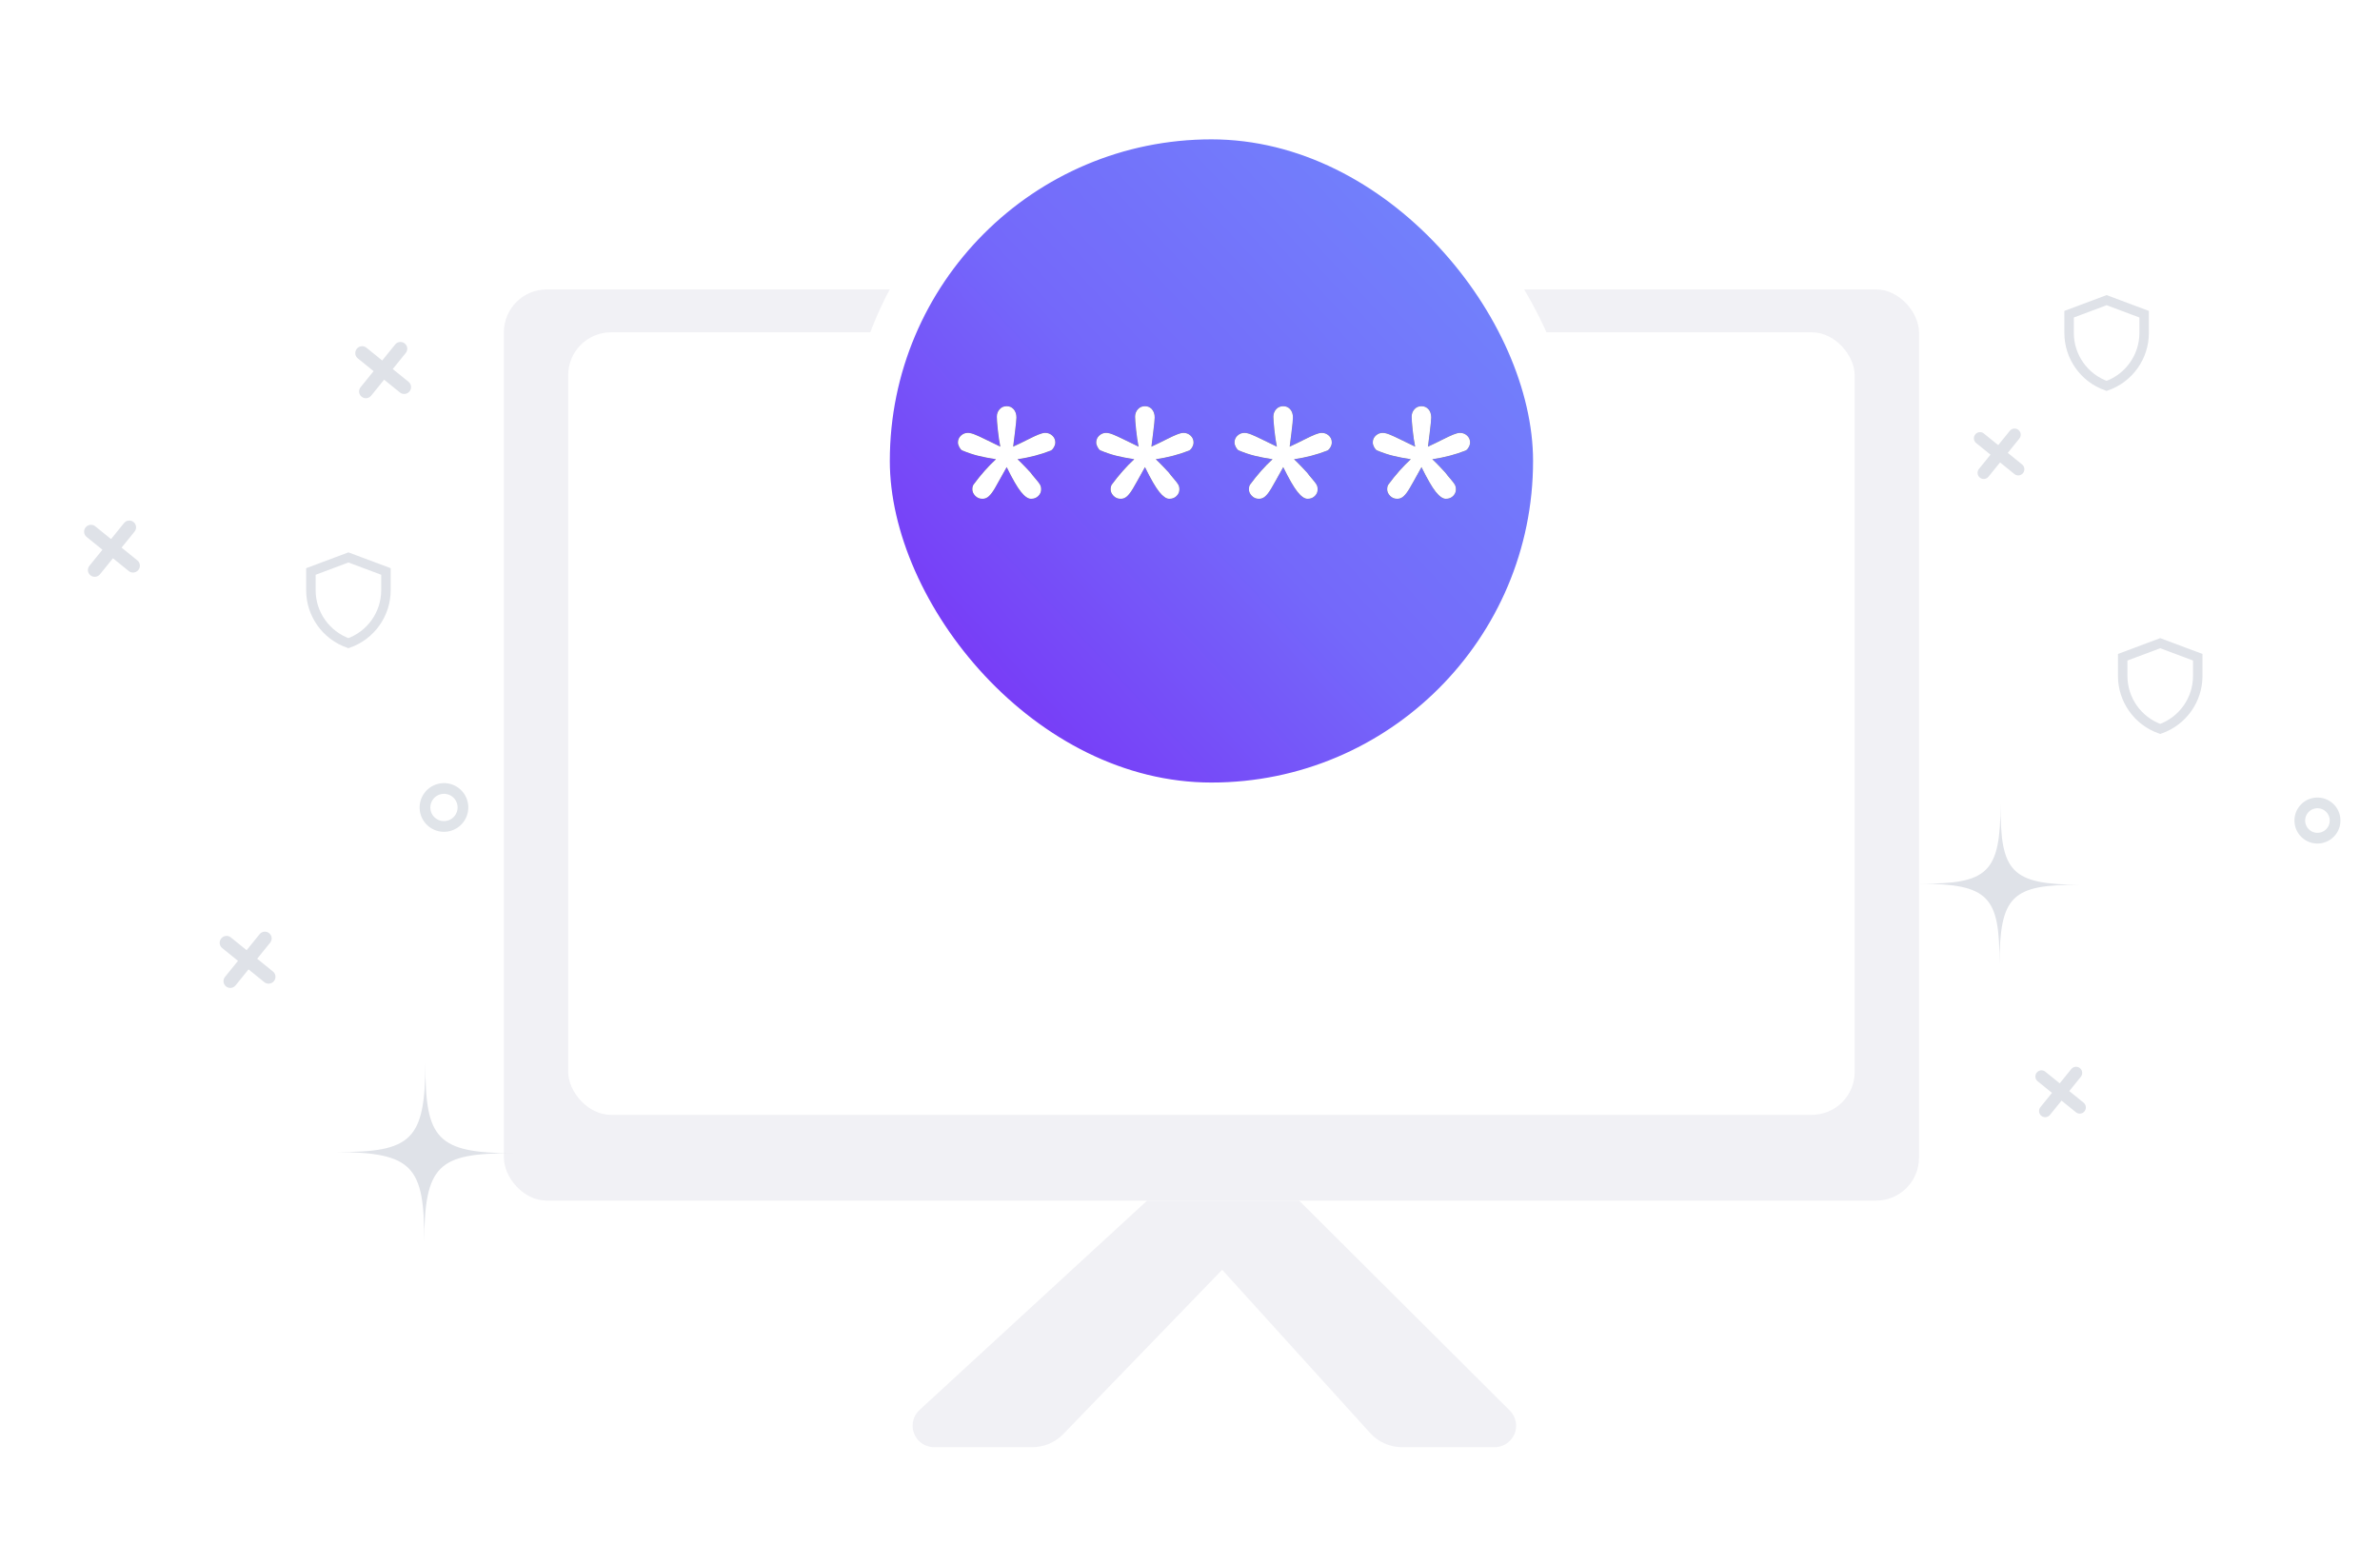 <?xml version="1.0" encoding="UTF-8"?>
<svg width="222px" height="144px" viewBox="0 0 222 144" version="1.1" xmlns="http://www.w3.org/2000/svg" xmlns:xlink="http://www.w3.org/1999/xlink">
    <!-- Generator: Sketch 54.1 (76490) - https://sketchapp.com -->
    <title>Icon</title>
    <desc>Created with Sketch.</desc>
    <defs>
        <filter x="-10.2%" y="-12.5%" width="120.5%" height="125.0%" filterUnits="objectBoundingBox" id="filter-1">
            <feOffset dx="0" dy="2" in="SourceAlpha" result="shadowOffsetOuter1"></feOffset>
            <feGaussianBlur stdDeviation="2.5" in="shadowOffsetOuter1" result="shadowBlurOuter1"></feGaussianBlur>
            <feColorMatrix values="0 0 0 0 0   0 0 0 0 0   0 0 0 0 0  0 0 0 0.15 0" type="matrix" in="shadowBlurOuter1" result="shadowMatrixOuter1"></feColorMatrix>
            <feMerge>
                <feMergeNode in="shadowMatrixOuter1"></feMergeNode>
                <feMergeNode in="SourceGraphic"></feMergeNode>
            </feMerge>
        </filter>
        <filter x="-26.7%" y="-26.7%" width="153.3%" height="153.3%" filterUnits="objectBoundingBox" id="filter-2">
            <feOffset dx="0" dy="2" in="SourceAlpha" result="shadowOffsetOuter1"></feOffset>
            <feGaussianBlur stdDeviation="2" in="shadowOffsetOuter1" result="shadowBlurOuter1"></feGaussianBlur>
            <feColorMatrix values="0 0 0 0 0   0 0 0 0 0   0 0 0 0 0  0 0 0 0.15 0" type="matrix" in="shadowBlurOuter1" result="shadowMatrixOuter1"></feColorMatrix>
            <feMerge>
                <feMergeNode in="shadowMatrixOuter1"></feMergeNode>
                <feMergeNode in="SourceGraphic"></feMergeNode>
            </feMerge>
        </filter>
        <linearGradient x1="15.065%" y1="83.975%" x2="87.396%" y2="17.068%" id="linearGradient-3">
            <stop stop-color="#783AF7" offset="0%"></stop>
            <stop stop-color="#7468FA" offset="46.667%"></stop>
            <stop stop-color="#7282FB" offset="100%"></stop>
        </linearGradient>
        <path d="M11.502,30.671 C11.975,30.453 12.426,30.234 12.856,30.016 C13.285,29.798 13.627,29.638 13.882,29.536 C14.136,29.434 14.34,29.383 14.493,29.383 C14.748,29.383 14.968,29.468 15.153,29.639 C15.339,29.81 15.432,30.023 15.432,30.278 C15.432,30.424 15.386,30.575 15.295,30.731 C15.204,30.887 15.108,30.988 15.006,31.031 C14.067,31.402 13.034,31.672 11.906,31.839 C12.11,32.028 12.361,32.279 12.659,32.592 C12.957,32.905 13.114,33.073 13.128,33.094 C13.238,33.247 13.39,33.436 13.587,33.662 C13.783,33.888 13.92,34.064 13.996,34.192 C14.073,34.319 14.111,34.474 14.111,34.655 C14.111,34.888 14.024,35.092 13.849,35.267 C13.674,35.441 13.449,35.529 13.172,35.529 C12.896,35.529 12.584,35.314 12.239,34.885 C11.893,34.455 11.447,33.684 10.901,32.57 C10.348,33.575 9.977,34.237 9.788,34.557 C9.599,34.877 9.417,35.119 9.242,35.283 C9.068,35.447 8.867,35.529 8.642,35.529 C8.373,35.529 8.149,35.436 7.97,35.25 C7.792,35.065 7.703,34.867 7.703,34.655 C7.703,34.459 7.739,34.31 7.812,34.208 C8.482,33.298 9.18,32.509 9.908,31.839 C9.297,31.744 8.751,31.639 8.271,31.522 C7.79,31.406 7.281,31.235 6.742,31.009 C6.655,30.966 6.569,30.866 6.486,30.709 C6.402,30.553 6.36,30.409 6.36,30.278 C6.36,30.023 6.453,29.81 6.639,29.639 C6.824,29.468 7.037,29.383 7.277,29.383 C7.452,29.383 7.67,29.436 7.932,29.541 C8.194,29.647 8.527,29.799 8.931,30 C9.335,30.2 9.795,30.424 10.312,30.671 C10.217,30.212 10.139,29.687 10.077,29.094 C10.015,28.5 9.985,28.095 9.985,27.876 C9.985,27.607 10.07,27.376 10.241,27.183 C10.412,26.99 10.632,26.894 10.901,26.894 C11.163,26.894 11.38,26.99 11.551,27.183 C11.722,27.376 11.808,27.633 11.808,27.953 C11.808,28.04 11.795,28.213 11.769,28.471 C11.744,28.73 11.707,29.043 11.66,29.41 C11.613,29.778 11.56,30.198 11.502,30.671 Z M24.399,30.671 C24.872,30.453 25.323,30.234 25.753,30.016 C26.182,29.798 26.524,29.638 26.779,29.536 C27.034,29.434 27.237,29.383 27.39,29.383 C27.645,29.383 27.865,29.468 28.051,29.639 C28.236,29.81 28.329,30.023 28.329,30.278 C28.329,30.424 28.284,30.575 28.193,30.731 C28.102,30.887 28.005,30.988 27.903,31.031 C26.964,31.402 25.931,31.672 24.803,31.839 C25.007,32.028 25.258,32.279 25.556,32.592 C25.855,32.905 26.011,33.073 26.026,33.094 C26.135,33.247 26.288,33.436 26.484,33.662 C26.681,33.888 26.817,34.064 26.894,34.192 C26.97,34.319 27.008,34.474 27.008,34.655 C27.008,34.888 26.921,35.092 26.746,35.267 C26.571,35.441 26.346,35.529 26.069,35.529 C25.793,35.529 25.482,35.314 25.136,34.885 C24.79,34.455 24.345,33.684 23.799,32.57 C23.246,33.575 22.874,34.237 22.685,34.557 C22.496,34.877 22.314,35.119 22.139,35.283 C21.965,35.447 21.765,35.529 21.539,35.529 C21.27,35.529 21.046,35.436 20.868,35.25 C20.689,35.065 20.6,34.867 20.6,34.655 C20.6,34.459 20.637,34.31 20.709,34.208 C21.379,33.298 22.078,32.509 22.805,31.839 C22.194,31.744 21.648,31.639 21.168,31.522 C20.688,31.406 20.178,31.235 19.64,31.009 C19.552,30.966 19.467,30.866 19.383,30.709 C19.299,30.553 19.257,30.409 19.257,30.278 C19.257,30.023 19.35,29.81 19.536,29.639 C19.721,29.468 19.934,29.383 20.174,29.383 C20.349,29.383 20.567,29.436 20.829,29.541 C21.091,29.647 21.424,29.799 21.828,30 C22.232,30.2 22.693,30.424 23.209,30.671 C23.115,30.212 23.036,29.687 22.975,29.094 C22.913,28.5 22.882,28.095 22.882,27.876 C22.882,27.607 22.967,27.376 23.138,27.183 C23.309,26.99 23.529,26.894 23.799,26.894 C24.061,26.894 24.277,26.99 24.448,27.183 C24.619,27.376 24.705,27.633 24.705,27.953 C24.705,28.04 24.692,28.213 24.667,28.471 C24.641,28.73 24.605,29.043 24.557,29.41 C24.51,29.778 24.457,30.198 24.399,30.671 Z M37.296,30.671 C37.769,30.453 38.221,30.234 38.65,30.016 C39.079,29.798 39.421,29.638 39.676,29.536 C39.931,29.434 40.135,29.383 40.287,29.383 C40.542,29.383 40.762,29.468 40.948,29.639 C41.133,29.81 41.226,30.023 41.226,30.278 C41.226,30.424 41.181,30.575 41.09,30.731 C40.999,30.887 40.902,30.988 40.801,31.031 C39.862,31.402 38.828,31.672 37.7,31.839 C37.904,32.028 38.155,32.279 38.453,32.592 C38.752,32.905 38.908,33.073 38.923,33.094 C39.032,33.247 39.185,33.436 39.381,33.662 C39.578,33.888 39.714,34.064 39.791,34.192 C39.867,34.319 39.905,34.474 39.905,34.655 C39.905,34.888 39.818,35.092 39.643,35.267 C39.469,35.441 39.243,35.529 38.967,35.529 C38.69,35.529 38.379,35.314 38.033,34.885 C37.687,34.455 37.242,33.684 36.696,32.57 C36.143,33.575 35.772,34.237 35.582,34.557 C35.393,34.877 35.211,35.119 35.037,35.283 C34.862,35.447 34.662,35.529 34.436,35.529 C34.167,35.529 33.943,35.436 33.765,35.25 C33.587,35.065 33.497,34.867 33.497,34.655 C33.497,34.459 33.534,34.31 33.607,34.208 C34.276,33.298 34.975,32.509 35.703,31.839 C35.091,31.744 34.545,31.639 34.065,31.522 C33.585,31.406 33.075,31.235 32.537,31.009 C32.449,30.966 32.364,30.866 32.28,30.709 C32.197,30.553 32.155,30.409 32.155,30.278 C32.155,30.023 32.247,29.81 32.433,29.639 C32.619,29.468 32.831,29.383 33.072,29.383 C33.246,29.383 33.465,29.436 33.727,29.541 C33.989,29.647 34.322,29.799 34.725,30 C35.129,30.2 35.59,30.424 36.106,30.671 C36.012,30.212 35.934,29.687 35.872,29.094 C35.81,28.5 35.779,28.095 35.779,27.876 C35.779,27.607 35.864,27.376 36.035,27.183 C36.206,26.99 36.427,26.894 36.696,26.894 C36.958,26.894 37.174,26.99 37.345,27.183 C37.516,27.376 37.602,27.633 37.602,27.953 C37.602,28.04 37.589,28.213 37.564,28.471 C37.538,28.73 37.502,29.043 37.455,29.41 C37.407,29.778 37.355,30.198 37.296,30.671 Z M50.194,30.671 C50.667,30.453 51.118,30.234 51.547,30.016 C51.977,29.798 52.319,29.638 52.573,29.536 C52.828,29.434 53.032,29.383 53.185,29.383 C53.439,29.383 53.66,29.468 53.845,29.639 C54.031,29.81 54.123,30.023 54.123,30.278 C54.123,30.424 54.078,30.575 53.987,30.731 C53.896,30.887 53.8,30.988 53.698,31.031 C52.759,31.402 51.725,31.672 50.597,31.839 C50.801,32.028 51.052,32.279 51.351,32.592 C51.649,32.905 51.806,33.073 51.82,33.094 C51.929,33.247 52.082,33.436 52.279,33.662 C52.475,33.888 52.612,34.064 52.688,34.192 C52.764,34.319 52.803,34.474 52.803,34.655 C52.803,34.888 52.715,35.092 52.541,35.267 C52.366,35.441 52.14,35.529 51.864,35.529 C51.587,35.529 51.276,35.314 50.93,34.885 C50.585,34.455 50.139,33.684 49.593,32.57 C49.04,33.575 48.669,34.237 48.48,34.557 C48.29,34.877 48.108,35.119 47.934,35.283 C47.759,35.447 47.559,35.529 47.333,35.529 C47.064,35.529 46.84,35.436 46.662,35.25 C46.484,35.065 46.395,34.867 46.395,34.655 C46.395,34.459 46.431,34.31 46.504,34.208 C47.173,33.298 47.872,32.509 48.6,31.839 C47.988,31.744 47.443,31.639 46.962,31.522 C46.482,31.406 45.973,31.235 45.434,31.009 C45.347,30.966 45.261,30.866 45.177,30.709 C45.094,30.553 45.052,30.409 45.052,30.278 C45.052,30.023 45.145,29.81 45.33,29.639 C45.516,29.468 45.729,29.383 45.969,29.383 C46.144,29.383 46.362,29.436 46.624,29.541 C46.886,29.647 47.219,29.799 47.623,30 C48.027,30.2 48.487,30.424 49.004,30.671 C48.909,30.212 48.831,29.687 48.769,29.094 C48.707,28.5 48.676,28.095 48.676,27.876 C48.676,27.607 48.762,27.376 48.933,27.183 C49.104,26.99 49.324,26.894 49.593,26.894 C49.855,26.894 50.072,26.99 50.243,27.183 C50.414,27.376 50.499,27.633 50.499,27.953 C50.499,28.04 50.486,28.213 50.461,28.471 C50.436,28.73 50.399,29.043 50.352,29.41 C50.305,29.778 50.252,30.198 50.194,30.671 Z" id="path-4"></path>
        <filter x="-0.5%" y="-4.3%" width="101.3%" height="108.7%" filterUnits="objectBoundingBox" id="filter-5">
            <feMorphology radius="0.125" operator="dilate" in="SourceAlpha" result="shadowSpreadOuter1"></feMorphology>
            <feOffset dx="0" dy="0" in="shadowSpreadOuter1" result="shadowOffsetOuter1"></feOffset>
            <feColorMatrix values="0 0 0 0 1   0 0 0 0 1   0 0 0 0 1  0 0 0 1 0" type="matrix" in="shadowOffsetOuter1"></feColorMatrix>
        </filter>
    </defs>
    <g id="Icon" stroke="none" stroke-width="1" fill="none" fill-rule="evenodd">
        <rect fill="#FFFFFF" x="0" y="0" width="222" height="144"></rect>
        <g id="Illustration">
            <rect id="Rectangle" fill="#D8D8D8" fill-rule="nonzero" opacity="0" x="0" y="0" width="222" height="144"></rect>
            <g id="TV" transform="translate(47, 25)" fill-rule="nonzero">
                <g id="Group" filter="url(#filter-1)" fill="#F1F1F5">
                    <rect id="Rectangle" x="0" y="0" width="132" height="85" rx="4"></rect>
                    <path d="M60,85 L38.774,104.528 C37.961,105.276 37.908,106.541 38.656,107.354 C39.035,107.766 39.569,108 40.128,108 L49.304,108 C50.388,108 51.426,107.56 52.179,106.78 L67,91.452 L80.809,106.686 C81.568,107.523 82.644,108 83.773,108 L92.417,108 C93.521,108 94.417,107.105 94.417,106 C94.417,105.468 94.205,104.959 93.829,104.583 L74.18,85" id="Path-10"></path>
                </g>
                <rect id="Rectangle" fill="#FFFFFF" x="6" y="6" width="120" height="73" rx="4"></rect>
            </g>
            <g id="codes" transform="translate(83, 11)">
                <g id="Group-17" filter="url(#filter-2)" fill="url(#linearGradient-3)" stroke="#FFFFFF" stroke-width="4">
                    <rect id="Rectangle-2-Copy-3" x="-2" y="-2" width="64" height="64" rx="32"></rect>
                </g>
                <g id="****" fill-rule="nonzero">
                    <use fill="black" fill-opacity="1" filter="url(#filter-5)" xlink:href="#path-4"></use>
                    <use fill-opacity="0.5" fill="#FFFFFF" xlink:href="#path-4"></use>
                    <use fill="#FFFFFF" xlink:href="#path-4"></use>
                </g>
            </g>
            <g id="confettis" transform="translate(5, 28)">
                <g id="Group-6" transform="translate(0, 2)">
                    <path d="M28.758,71.571 C33.788,76.676 35.469,76.699 40.52,71.722 C35.469,76.699 35.466,78.381 40.495,83.481 C35.466,78.381 33.782,78.355 28.734,83.334 C33.782,78.354 33.788,76.676 28.758,71.571 Z" id="Path-Copy-16" fill="#DFE2E8" transform="translate(34.627, 77.526) rotate(-315) translate(-34.627, -77.526) "></path>
                    <path d="M27.5,22 L24,23.311 L24,25.06 C24.001,27.281 25.404,29.26 27.5,30 C29.596,29.26 30.999,27.281 31,25.06 L31,23.311 L27.5,22 Z" id="Path-Copy-6" stroke="#DFE2E8" stroke-width="0.884"></path>
                    <path d="M18.726,58.896 L20.626,58.896 C20.974,58.896 21.256,59.18 21.256,59.535 C21.256,59.888 20.968,60.175 20.626,60.175 L18.726,60.175 L18.726,62.095 C18.726,62.447 18.446,62.731 18.094,62.731 C17.745,62.731 17.462,62.457 17.462,62.095 L17.462,60.175 L15.562,60.175 C15.214,60.175 14.932,59.891 14.932,59.535 C14.932,59.182 15.22,58.896 15.562,58.896 L17.462,58.896 L17.462,56.976 C17.462,56.624 17.742,56.34 18.094,56.34 C18.443,56.34 18.726,56.614 18.726,56.976 L18.726,58.896 Z" id="Combined-Shape-Copy-10" fill="#DFE2E8" transform="translate(18.094, 59.535) rotate(39) translate(-18.094, -59.535) "></path>
                    <path d="M31.373,3.885 L33.273,3.885 C33.621,3.885 33.903,4.168 33.903,4.524 C33.903,4.877 33.615,5.163 33.273,5.163 L31.373,5.163 L31.373,7.083 C31.373,7.435 31.093,7.72 30.741,7.72 C30.392,7.72 30.109,7.445 30.109,7.083 L30.109,5.163 L28.209,5.163 C27.861,5.163 27.579,4.879 27.579,4.524 C27.579,4.171 27.867,3.885 28.209,3.885 L30.109,3.885 L30.109,1.964 C30.109,1.613 30.389,1.328 30.741,1.328 C31.09,1.328 31.373,1.602 31.373,1.964 L31.373,3.885 Z" id="Combined-Shape-Copy-8" fill="#DFE2E8" transform="translate(30.741, 4.524) rotate(39) translate(-30.741, -4.524) "></path>
                    <path d="M6.079,20.545 L7.979,20.545 C8.327,20.545 8.609,20.829 8.609,21.184 C8.609,21.537 8.321,21.823 7.979,21.823 L6.079,21.823 L6.079,23.744 C6.079,24.095 5.799,24.38 5.447,24.38 C5.098,24.38 4.815,24.105 4.815,23.744 L4.815,21.823 L2.915,21.823 C2.567,21.823 2.285,21.539 2.285,21.184 C2.285,20.831 2.573,20.545 2.915,20.545 L4.815,20.545 L4.815,18.624 C4.815,18.273 5.095,17.988 5.447,17.988 C5.796,17.988 6.079,18.263 6.079,18.624 L6.079,20.545 Z" id="Combined-Shape-Copy-9" fill="#DFE2E8" transform="translate(5.447, 21.184) rotate(39) translate(-5.447, -21.184) "></path>
                    <ellipse id="Oval-2-Copy-3" stroke="#E0E4E9" transform="translate(36.412, 45.325) scale(-1, 1) rotate(-37) translate(-36.412, -45.325) " cx="36.412" cy="45.325" rx="1.77" ry="1.773"></ellipse>
                </g>
                <g id="Group-7" transform="translate(174, 0)">
                    <path d="M2.302,49.152 C6.806,53.725 8.321,53.735 12.902,49.222 C8.321,53.735 8.309,55.252 12.812,59.82 C8.309,55.252 6.792,55.238 2.213,59.754 C6.792,55.237 6.806,53.725 2.302,49.152 Z" id="Path-Copy-15" fill="#DFE2E8" transform="translate(7.558, 54.486) rotate(-315) translate(-7.558, -54.486) "></path>
                    <path d="M22.5,32 L19,33.311 L19,35.06 C19.001,37.281 20.404,39.26 22.5,40 C24.596,39.26 25.999,37.281 26,35.06 L26,33.311 L22.5,32 Z" id="Path-Copy-5" stroke="#DFE2E8" stroke-width="0.884"></path>
                    <path d="M17.5,0 L14,1.311 L14,3.06 C14.001,5.281 15.404,7.26 17.5,8 C19.596,7.26 20.999,5.281 21,3.06 L21,1.311 L17.5,0 Z" id="Path-Copy-7" stroke="#DFE2E8" stroke-width="0.884"></path>
                    <path d="M13.783,73.294 L15.506,73.294 C15.822,73.294 16.077,73.559 16.077,73.866 C16.077,74.182 15.831,74.439 15.506,74.439 L13.783,74.439 L13.783,76.159 C13.783,76.474 13.517,76.729 13.21,76.729 C12.893,76.729 12.636,76.468 12.636,76.159 L12.636,74.439 L10.913,74.439 C10.598,74.439 10.342,74.173 10.342,73.866 C10.342,73.55 10.589,73.294 10.913,73.294 L12.636,73.294 L12.636,71.574 C12.636,71.259 12.902,71.004 13.21,71.004 C13.526,71.004 13.783,71.265 13.783,71.574 L13.783,73.294 Z" id="Combined-Shape-Copy-6" fill="#DFE2E8" transform="translate(13.21, 73.866) rotate(39) translate(-13.21, -73.866) "></path>
                    <path d="M8.048,13.758 L9.771,13.758 C10.086,13.758 10.342,14.023 10.342,14.33 C10.342,14.646 10.096,14.903 9.771,14.903 L8.048,14.903 L8.048,16.623 C8.048,16.937 7.782,17.192 7.474,17.192 C7.158,17.192 6.901,16.932 6.901,16.623 L6.901,14.903 L5.178,14.903 C4.862,14.903 4.607,14.637 4.607,14.33 C4.607,14.014 4.853,13.758 5.178,13.758 L6.901,13.758 L6.901,12.038 C6.901,11.723 7.167,11.468 7.474,11.468 C7.791,11.468 8.048,11.729 8.048,12.038 L8.048,13.758 Z" id="Combined-Shape-Copy-7" fill="#DFE2E8" transform="translate(7.474, 14.33) rotate(39) translate(-7.474, -14.33) "></path>
                    <ellipse id="Oval-2-Copy-2" stroke="#E0E4E9" transform="translate(37.165, 48.545) scale(-1, 1) rotate(-37) translate(-37.165, -48.545) " cx="37.165" cy="48.545" rx="1.646" ry="1.646"></ellipse>
                </g>
            </g>
        </g>
    </g>
</svg>